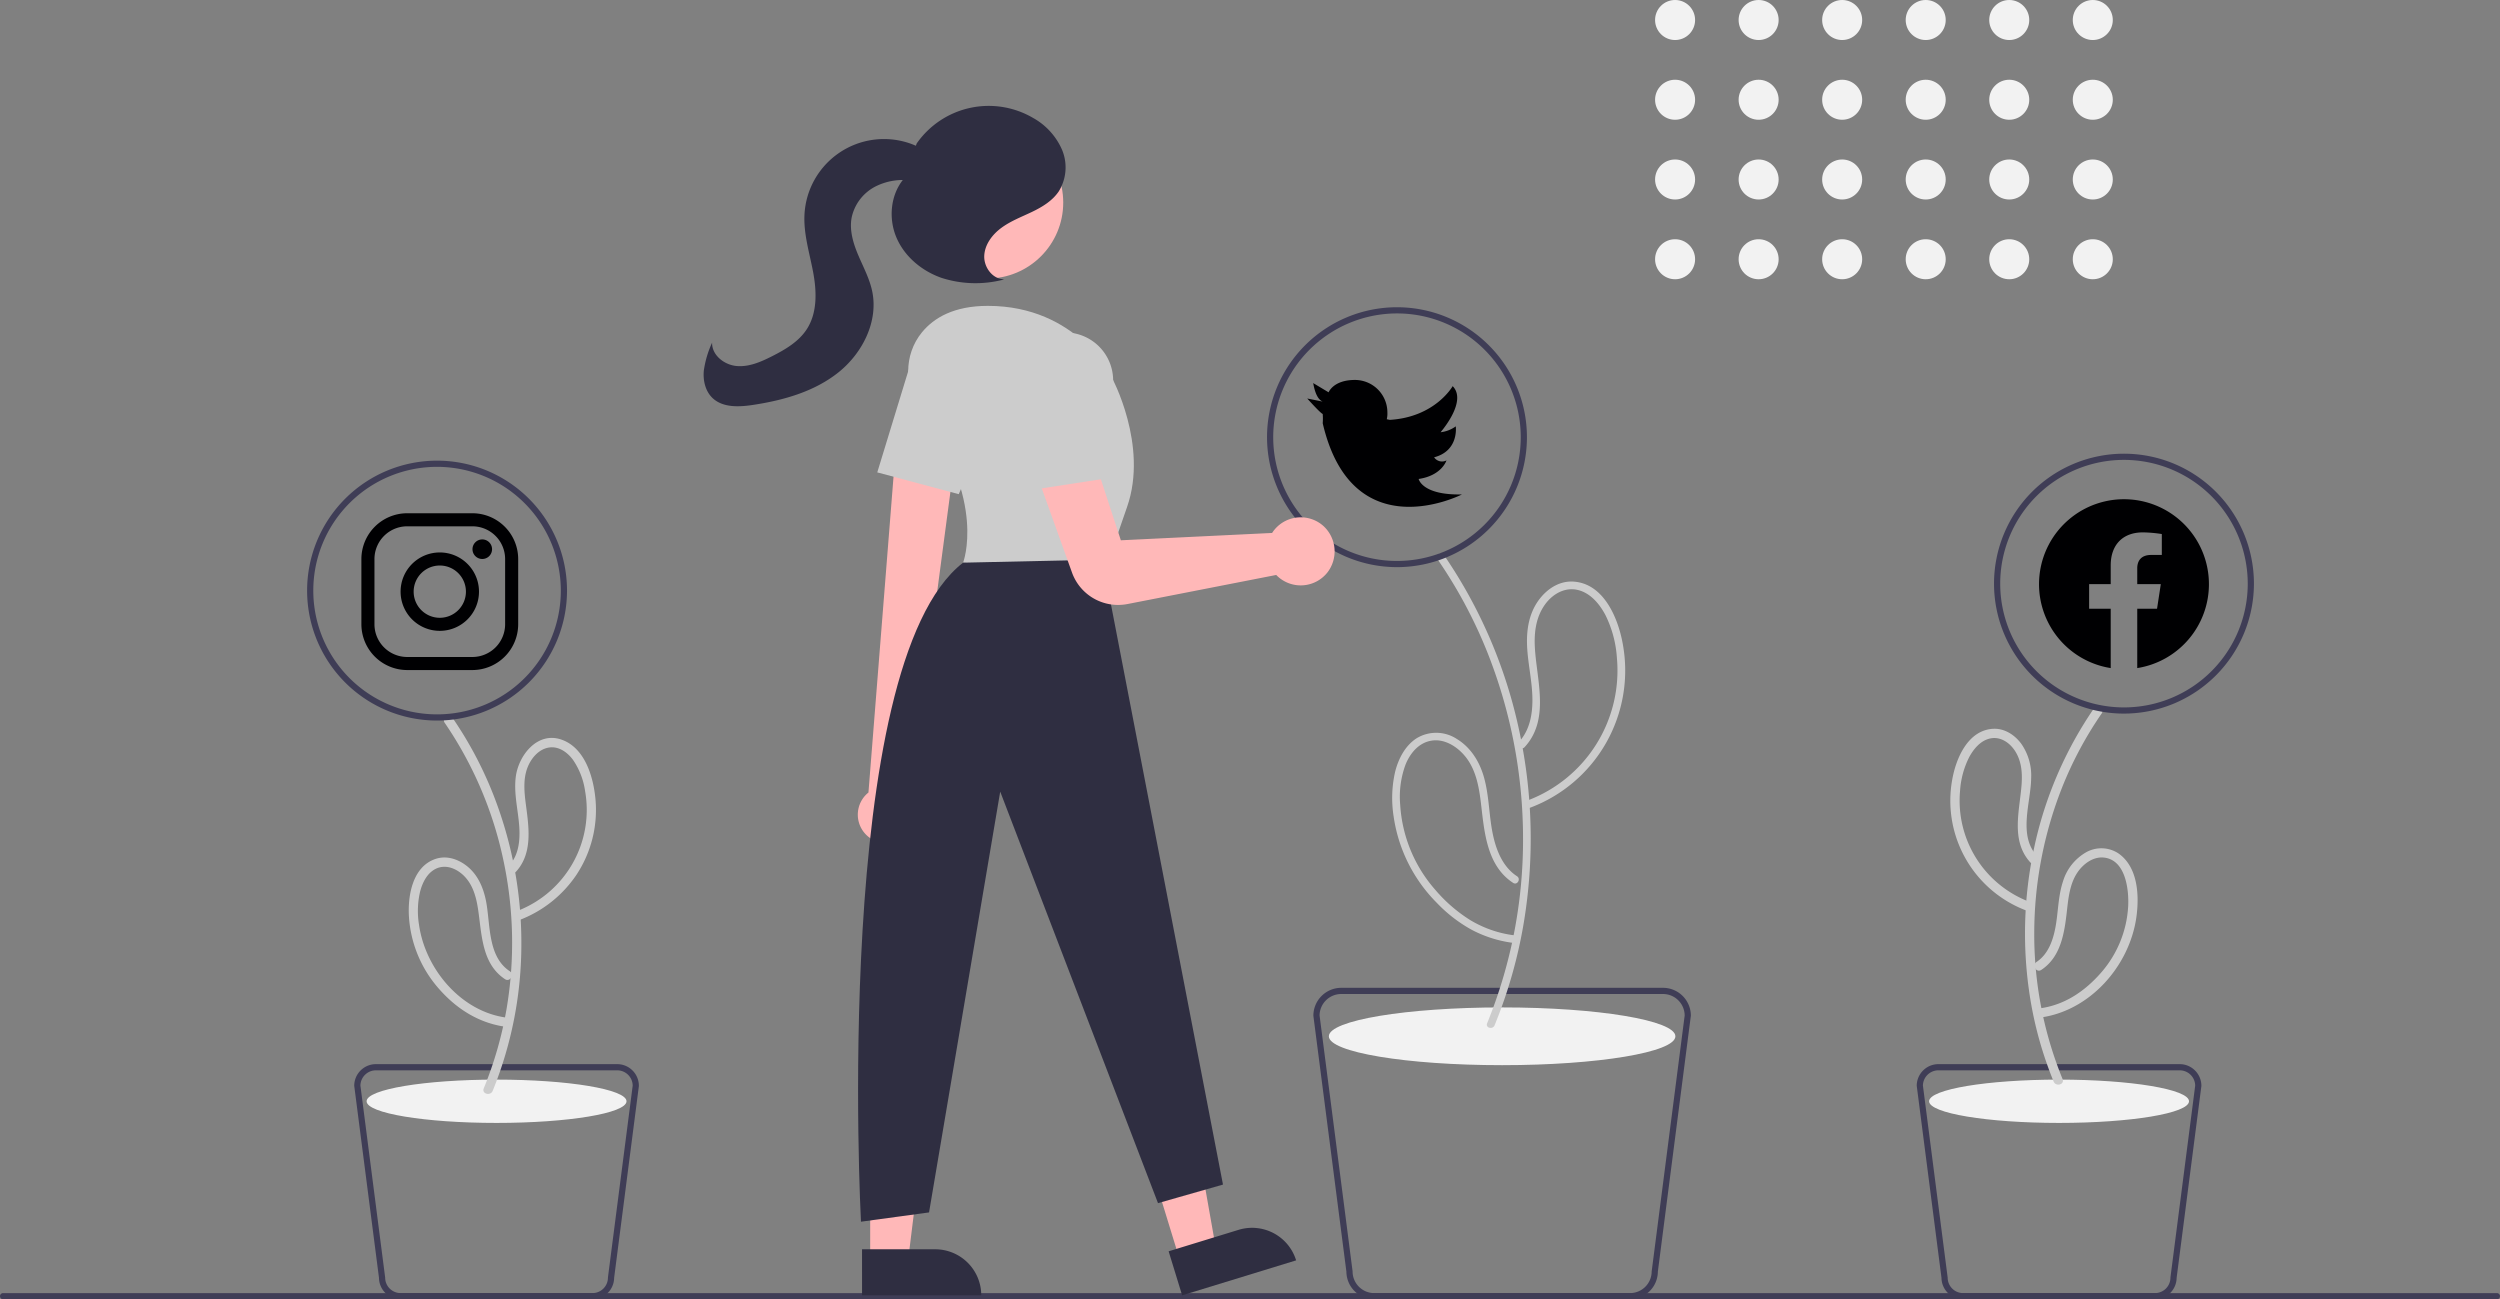 <svg id="b7d9a68e-ec0f-41b1-b903-e0a83b419864" data-name="Layer 1" xmlns="http://www.w3.org/2000/svg" width="808" height="419.93" viewBox="0 0 808 419.93"><rect x="0" y="0" width="808" height="419.93" fill="#808080" stroke="none"/><path d="M631.154,651.031l-10.659-82.605-.008-.128a9.01,9.01,0,0,1,9-9h104a9.01,9.01,0,0,1,9,9L734.732,628.425l-2.912,22.606a9.01,9.01,0,0,1-9,8.934h-82.666A9.01,9.01,0,0,1,631.154,651.031Zm102.333-89.733h-104a7.008,7.008,0,0,0-7,6.938l7.739,59.935,2.92,22.666.008.129a7.008,7.008,0,0,0,7,7h82.666a7.008,7.008,0,0,0,7-7l10.667-82.729A7.008,7.008,0,0,0,733.487,561.298Z" transform="translate(-196 -240.035)" fill="#3f3d56"/><ellipse cx="485.487" cy="334.93" rx="56" ry="9.333" fill="#f2f2f2"/><path d="M676.639,570.765a156.834,156.834,0,0,0,11.609-59.778,163.21,163.21,0,0,0-11.438-59.879,152.825,152.825,0,0,0-16.209-30.327c-.912-1.323,1.246-2.57,2.151-1.257a158.735,158.735,0,0,1,24.312,56.901,165.83,165.83,0,0,1,1.457,61.615,154.195,154.195,0,0,1-9.479,33.389c-.602,1.462-3.013.822-2.402-.662Z" transform="translate(-196 -240.035)" fill="#ccc"/><path d="M686.981,479.762c3.397-3.681,4.324-8.806,4.297-13.661-.032-5.766-1.449-11.411-1.72-17.161-.243-5.145.537-10.348,3.543-14.648,2.588-3.702,6.668-6.551,11.35-6.289,9.988.56,14.638,12.047,16.079,20.435a47.339,47.339,0,0,1-30.015,52.658c-1.499.572-2.148-1.836-.662-2.402a44.894,44.894,0,0,0,28.729-46.038,36.419,36.419,0,0,0-3.703-13.826c-1.917-3.624-4.897-7.222-9.083-8.149-4.123-.914-7.99,1.373-10.373,4.628-3.005,4.103-3.631,9.063-3.354,14.025.594,10.606,4.888,23.289-3.327,32.19-1.09,1.181-2.848-.584-1.762-1.762Z" transform="translate(-196 -240.035)" fill="#ccc"/><path d="M685.039,525.381c-8.446-5.511-9.289-16.292-10.355-25.371-.603-5.141-1.477-10.604-4.631-14.867-2.595-3.506-6.991-6.519-11.547-5.703-4.016.719-6.731,4.035-8.208,7.64a29.912,29.912,0,0,0-1.751,13.091A45.777,45.777,0,0,0,659.796,527.527a48.843,48.843,0,0,0,11.43,9.908,36.23,36.23,0,0,0,14.449,4.925c1.573.186,1.592,2.68,0,2.491a39.347,39.347,0,0,1-13.88-4.232,46.325,46.325,0,0,1-11.362-8.725,49.581,49.581,0,0,1-14.012-27.983,38.168,38.168,0,0,1,.502-14.515c1.064-4.148,3.191-8.307,6.86-10.712a12.183,12.183,0,0,1,13.059.179c4.474,2.723,7.293,7.252,8.722,12.199,1.754,6.071,1.631,12.462,2.924,18.617,1.086,5.168,3.21,10.552,7.807,13.552,1.338.873.091,3.031-1.257,2.151Z" transform="translate(-196 -240.035)" fill="#ccc"/><path d="M605.504,381.336a42,42,0,1,1,42,42A42.048,42.048,0,0,1,605.504,381.336Zm2,0a40,40,0,1,0,40-40A40.045,40.045,0,0,0,607.504,381.336Z" transform="translate(-196 -240.035)" fill="#3f3d56"/><path d="M623.504,369.834l-5-1s4.2,4.7,5,5h0a20.124,20.124,0,0,1,0,3c9.6,41.2,45,23,45,23-12.9.3-14-5-14-5,7.5-1.1,9-6,9-6a3.09,3.09,0,0,1-4-1c8.1-2.1,7-10,7-10a10.4,10.4,0,0,1-4.9,1.9c.9-1.1,8.5-10.2,3.9-14.9,0,0-5.6,10-20.3,10.9l-1-.2a7.85,7.85,0,0,0,.2-2.2,10.5,10.5,0,0,0-10.5-10.5c-7,0-8.5,4-8.5,4l-5-3C620.504,363.834,621.004,368.834,623.504,369.834Z" transform="translate(-196 -240.035)" fill="#000002"/><path d="M892.487,659.965h-62a7.008,7.008,0,0,1-7-6.933L815.487,590.965a7.008,7.008,0,0,1,7-7h78a7.008,7.008,0,0,1,7,7l-.008.128-7.992,61.939A7.008,7.008,0,0,1,892.487,659.965Zm-75-69.062,8,62.062a5.006,5.006,0,0,0,5,5h62a5.006,5.006,0,0,0,5-5l.008-.129,7.991-61.933a5.006,5.006,0,0,0-5-4.938h-78A5.006,5.006,0,0,0,817.487,590.903Z" transform="translate(-196 -240.035)" fill="#3f3d56"/><ellipse cx="665.487" cy="355.93" rx="42" ry="7" fill="#f2f2f2"/><path d="M862.626,588.794a123.717,123.717,0,0,1-9.157-47.09,128.6,128.6,0,0,1,9.007-47.172,120.519,120.519,0,0,1,12.774-23.884c1.098-1.594-1.501-3.096-2.59-1.514a125.983,125.983,0,0,0-19.25,45.015,131.778,131.778,0,0,0-1.208,48.816,122.193,122.193,0,0,0,7.531,26.626c.723,1.761,3.627.99,2.893-.798Z" transform="translate(-196 -240.035)" fill="#ccc"/><path d="M854.32,516.642c-6.125-6.716-1.963-17.141-1.852-25.043a17.941,17.941,0,0,0-3.244-11.254c-2.158-2.862-5.44-4.99-9.142-4.757-8.097.51-11.939,9.613-13.131,16.48a37.924,37.924,0,0,0,24.075,42.296c1.804.692,2.585-2.207.798-2.893a34.972,34.972,0,0,1-22.335-35.797,28.034,28.034,0,0,1,2.933-10.889c1.484-2.753,3.794-5.544,7.04-6.122,3.22-.573,6.098,1.467,7.782,4.061,2.145,3.304,2.414,7.16,2.124,10.998-.633,8.375-3.558,18.036,2.832,25.041,1.304,1.43,3.421-.697,2.121-2.121Z" transform="translate(-196 -240.035)" fill="#ccc"/><path d="M855.75,553.507c6.42-4.239,7.509-12.171,8.293-19.211.458-4.111.948-8.539,3.258-12.087,1.835-2.818,5.091-5.363,8.632-5.011,7.075.703,8.177,10.342,7.891,15.794a35.576,35.576,0,0,1-8.711,21.359c-5.299,6.083-11.97,10.632-20.126,11.614-1.893.228-1.916,3.231,0,3,16.286-1.961,29.246-16.571,31.49-32.5.979-6.947.54-16.303-5.907-20.679a10.036,10.036,0,0,0-10.418-.246,16.222,16.222,0,0,0-7.394,9.368c-1.621,4.877-1.513,10.075-2.483,15.078-.801,4.131-2.375,8.511-6.04,10.93-1.604,1.059-.103,3.658,1.514,2.59Z" transform="translate(-196 -240.035)" fill="#ccc"/><path d="M882.47,470.67a42,42,0,1,1,42-42A42.048,42.048,0,0,1,882.47,470.67Zm0-82a40,40,0,1,0,40,40A40.045,40.045,0,0,0,882.47,388.67Z" transform="translate(-196 -240.035)" fill="#3f3d56"/><path d="M909.926,428.835a27.456,27.456,0,1,0-31.746,27.124v-19.185h-6.973v-7.939h6.973v-6.05c0-6.88,4.1-10.683,10.371-10.683a42.192,42.192,0,0,1,6.147.537v6.757h-3.464c-3.409,0-4.475,2.116-4.475,4.29v5.15h7.614l-1.216,7.939h-6.398v19.186a27.464,27.464,0,0,0,23.167-27.126Z" transform="translate(-196 -240.035)" fill="#000002" fill-rule="evenodd"/><path d="M1004,658.965a1.003,1.003,0,0,1-1,1H197a1,1,0,0,1,0-2h806A1.003,1.003,0,0,1,1004,658.965Z" transform="translate(-196 -240.035)" fill="#3f3d56"/><path d="M387.487,659.965h-62a7.008,7.008,0,0,1-7-6.933L310.487,590.965a7.008,7.008,0,0,1,7-7h78a7.008,7.008,0,0,1,7,7l-.008.128-7.992,61.939A7.008,7.008,0,0,1,387.487,659.965Zm-75-69.062,8,62.062a5.006,5.006,0,0,0,5,5h62a5.006,5.006,0,0,0,5-5l.008-.129,7.991-61.933a5.006,5.006,0,0,0-5-4.938h-78A5.006,5.006,0,0,0,312.487,590.903Z" transform="translate(-196 -240.035)" fill="#3f3d56"/><ellipse cx="160.487" cy="355.93" rx="42" ry="7" fill="#f2f2f2"/><path d="M355.241,592.592a125.984,125.984,0,0,0,9.264-48.087,130.9,130.9,0,0,0-9.188-47.955,123.808,123.808,0,0,0-13.002-24.415c-1.088-1.58-3.689-.081-2.59,1.514a123.716,123.716,0,0,1,18.906,44.103,127.75,127.75,0,0,1,1.151,48.007,122.12,122.12,0,0,1-7.433,26.036c-.733,1.785,2.168,2.562,2.893.798Z" transform="translate(-196 -240.035)" fill="#ccc"/><path d="M362.775,521.763c5.415-5.938,4.174-14.22,3.216-21.495-.528-4.013-.997-8.349.519-12.21,1.143-2.911,3.515-5.794,6.732-6.389,3.243-.6,6.122,1.466,7.958,3.957a23.744,23.744,0,0,1,3.893,10.027,34.975,34.975,0,0,1-21.942,38.818c-1.784.684-1.01,3.586.798,2.893a38.862,38.862,0,0,0,18.33-14.545,37.982,37.982,0,0,0,6.17-24.575c-.679-7.154-3.403-16.544-11.001-19.172-7.785-2.693-13.871,5.127-14.749,12.038-.683,5.374.748,10.645,1.119,15.98.303,4.349-.09,9.181-3.163,12.551-1.299,1.424.817,3.551,2.121,2.121Z" transform="translate(-196 -240.035)" fill="#ccc"/><path d="M360.738,553.917c-7.249-4.787-6.186-15.361-7.682-22.788-.828-4.114-2.517-8.109-5.781-10.878-2.886-2.449-6.798-3.867-10.526-2.606-7.397,2.502-8.979,11.786-8.587,18.553a38.912,38.912,0,0,0,9.579,23.275c5.871,6.739,13.276,11.413,22.247,12.493,1.913.23,1.896-2.772,0-3-14.873-1.791-26.558-15.717-28.568-30.098a27.428,27.428,0,0,1,.379-10.753c.768-2.877,2.269-5.93,5.072-7.295,3.217-1.566,6.761-.04,9.12,2.325,2.876,2.884,3.923,6.844,4.518,10.762,1.217,8.018,1.132,17.594,8.716,22.601,1.616,1.067,3.12-1.53,1.514-2.59Z" transform="translate(-196 -240.035)" fill="#ccc"/><path d="M337.258,472.918a42,42,0,1,1,42-42A42.048,42.048,0,0,1,337.258,472.918Zm0-82a40,40,0,1,0,40,40A40.045,40.045,0,0,0,337.258,390.918Z" transform="translate(-196 -240.035)" fill="#3f3d56"/><path d="M348.698,410.14a10.59,10.59,0,0,1,10.559,10.559V441.814a10.59,10.59,0,0,1-10.559,10.559H327.583a10.59,10.59,0,0,1-10.559-10.559V420.699a10.59,10.59,0,0,1,10.559-10.559h21.115m0-4.223H327.583A14.824,14.824,0,0,0,312.802,420.699V441.814A14.824,14.824,0,0,0,327.583,456.595h21.115A14.824,14.824,0,0,0,363.479,441.814V420.699A14.824,14.824,0,0,0,348.698,405.918Z" transform="translate(-196 -240.035)" fill="#000002"/><path d="M351.865,420.699a3.161,3.161,0,1,1,.014,0Q351.872,420.699,351.865,420.699Z" transform="translate(-196 -240.035)" fill="#000002"/><path d="M338.14,422.81a8.447,8.447,0,1,1-8.447,8.447,8.447,8.447,0,0,1,8.447-8.447m0-4.223a12.669,12.669,0,1,0,12.669,12.669A12.669,12.669,0,0,0,338.14,418.587Z" transform="translate(-196 -240.035)" fill="#000002"/><polygon points="381.243 406.999 392.963 403.402 384.667 356.484 367.369 361.792 381.243 406.999" fill="#ffb8b8"/><path d="M575.04,638.476h38.531a0,0,0,0,1,0,0V653.363a0,0,0,0,1,0,0H589.927a14.887,14.887,0,0,1-14.887-14.887v0A0,0,0,0,1,575.04,638.476Z" transform="translate(1155.962 849.018) rotate(162.939)" fill="#2f2e41"/><polygon points="281.245 407.269 293.504 407.268 299.337 359.98 281.242 359.981 281.245 407.269" fill="#ffb8b8"/><path d="M474.618,643.8h38.531a0,0,0,0,1,0,0v14.887a0,0,0,0,1,0,0H489.505a14.887,14.887,0,0,1-14.887-14.887v0A0,0,0,0,1,474.618,643.8Z" transform="translate(791.796 1062.43) rotate(179.997)" fill="#2f2e41"/><path d="M476.365,510.226a9.162,9.162,0,0,1,.318-14.046l9.505-119.695,19.331,4.83L490.042,498.074a9.212,9.212,0,0,1-13.677,12.152Z" transform="translate(-196 -240.035)" fill="#ffb8b8"/><circle cx="319.076" cy="65.466" r="24.561" fill="#ffb8b8"/><path d="M493.719,372.805c-5.542-7.608-5.713-18.087.257-25.364,3.896-4.749,10.412-8.55,21.292-8.55,29,0,40,23,40,23s12,22,5,42-7,22-7,22l-46-4S515.029,402.059,493.719,372.805Z" transform="translate(-196 -240.035)" fill="#ccc"/><path d="M479.534,392.713l9.91-32.421a15.502,15.502,0,0,1,21.93-9.245h0A15.53,15.53,0,0,1,518.462,371.057l-12.598,28.691Z" transform="translate(-196 -240.035)" fill="#ccc"/><path d="M552.269,420.891l39,202-21,6-51-133-23,136-22,3s-9.65-179.945,33-213Z" transform="translate(-196 -240.035)" fill="#2f2e41"/><path d="M557.365,435.55a15.822,15.822,0,0,1-14.925-10.547l-11.262-31.334,17.484-8.31,9.596,29.297,48.893-2.371a10.6,10.6,0,0,1,.868-1.187h0a11.001,11.001,0,0,1,15.741-1.034,11.132,11.132,0,0,1,1.204,15.062,11,11,0,0,1-15.706,1.479,10.212,10.212,0,0,1-.782-.745l-47.992,9.385A16.25,16.25,0,0,1,557.365,435.55Z" transform="translate(-196 -240.035)" fill="#ffb8b8"/><path d="M524.872,364.795a15.501,15.501,0,0,1,16.362-17.282h0a15.53,15.53,0,0,1,14.535,15.472v31.335l-26.936,4.145Z" transform="translate(-196 -240.035)" fill="#ccc"/><path d="M520.477,330.285c-3.686-.016-6.53-3.897-6.365-7.58s2.639-6.923,5.619-9.093,6.475-3.492,9.798-5.087,6.617-3.586,8.669-6.648a14.716,14.716,0,0,0,1.023-13.504,21.669,21.669,0,0,0-9.333-10.224,28.378,28.378,0,0,0-37.607,8.25l-4.208,11.458c-4.288,5.156-4.968,12.813-2.332,18.98s8.248,10.806,14.581,13.011a35.794,35.794,0,0,0,19.841.595" transform="translate(-196 -240.035)" fill="#2f2e41"/><path d="M498.031,292.125c-1.809-2.899-4.944-4.743-8.186-5.825a25.724,25.724,0,0,0-33.832,23.003c-.344,6.314,1.634,12.489,2.795,18.705s1.393,13.082-2.034,18.396c-2.611,4.048-6.964,6.596-11.261,8.773-3.581,1.814-7.455,3.516-11.453,3.154s-8.016-3.528-7.91-7.541a32.054,32.054,0,0,0-2.682,9.08c-.281,3.156.497,6.561,2.776,8.762,3.313,3.199,8.563,2.965,13.116,2.274,9.857-1.494,19.838-4.295,27.626-10.52s12.955-16.475,10.904-26.231c-.857-4.075-2.87-7.796-4.497-11.63s-2.897-8.027-2.15-12.124a14.735,14.735,0,0,1,7.493-9.982,19.601,19.601,0,0,1,12.523-1.899c2.799.459,6.294,1.173,7.954-1.127a4.508,4.508,0,0,0-.094-4.809,13.248,13.248,0,0,0-3.593-3.56" transform="translate(-196 -240.035)" fill="#2f2e41"/><circle cx="541.388" cy="6.467" r="6.467" fill="#f2f2f2"/><circle cx="541.388" cy="32.24" r="6.467" fill="#f2f2f2"/><circle cx="541.388" cy="58.013" r="6.467" fill="#f2f2f2"/><circle cx="541.388" cy="83.787" r="6.467" fill="#f2f2f2"/><circle cx="568.388" cy="6.467" r="6.467" fill="#f2f2f2"/><circle cx="568.388" cy="32.24" r="6.467" fill="#f2f2f2"/><circle cx="568.388" cy="58.013" r="6.467" fill="#f2f2f2"/><circle cx="568.388" cy="83.787" r="6.467" fill="#f2f2f2"/><circle cx="595.388" cy="6.467" r="6.467" fill="#f2f2f2"/><circle cx="595.388" cy="32.24" r="6.467" fill="#f2f2f2"/><circle cx="595.388" cy="58.013" r="6.467" fill="#f2f2f2"/><circle cx="595.388" cy="83.787" r="6.467" fill="#f2f2f2"/><circle cx="622.388" cy="6.467" r="6.467" fill="#f2f2f2"/><circle cx="622.388" cy="32.24" r="6.467" fill="#f2f2f2"/><circle cx="622.388" cy="58.013" r="6.467" fill="#f2f2f2"/><circle cx="622.388" cy="83.787" r="6.467" fill="#f2f2f2"/><circle cx="649.388" cy="6.467" r="6.467" fill="#f2f2f2"/><circle cx="649.388" cy="32.24" r="6.467" fill="#f2f2f2"/><circle cx="649.388" cy="58.013" r="6.467" fill="#f2f2f2"/><circle cx="649.388" cy="83.787" r="6.467" fill="#f2f2f2"/><circle cx="676.388" cy="6.467" r="6.467" fill="#f2f2f2"/><circle cx="676.388" cy="32.24" r="6.467" fill="#f2f2f2"/><circle cx="676.388" cy="58.013" r="6.467" fill="#f2f2f2"/><circle cx="676.388" cy="83.787" r="6.467" fill="#f2f2f2"/></svg>